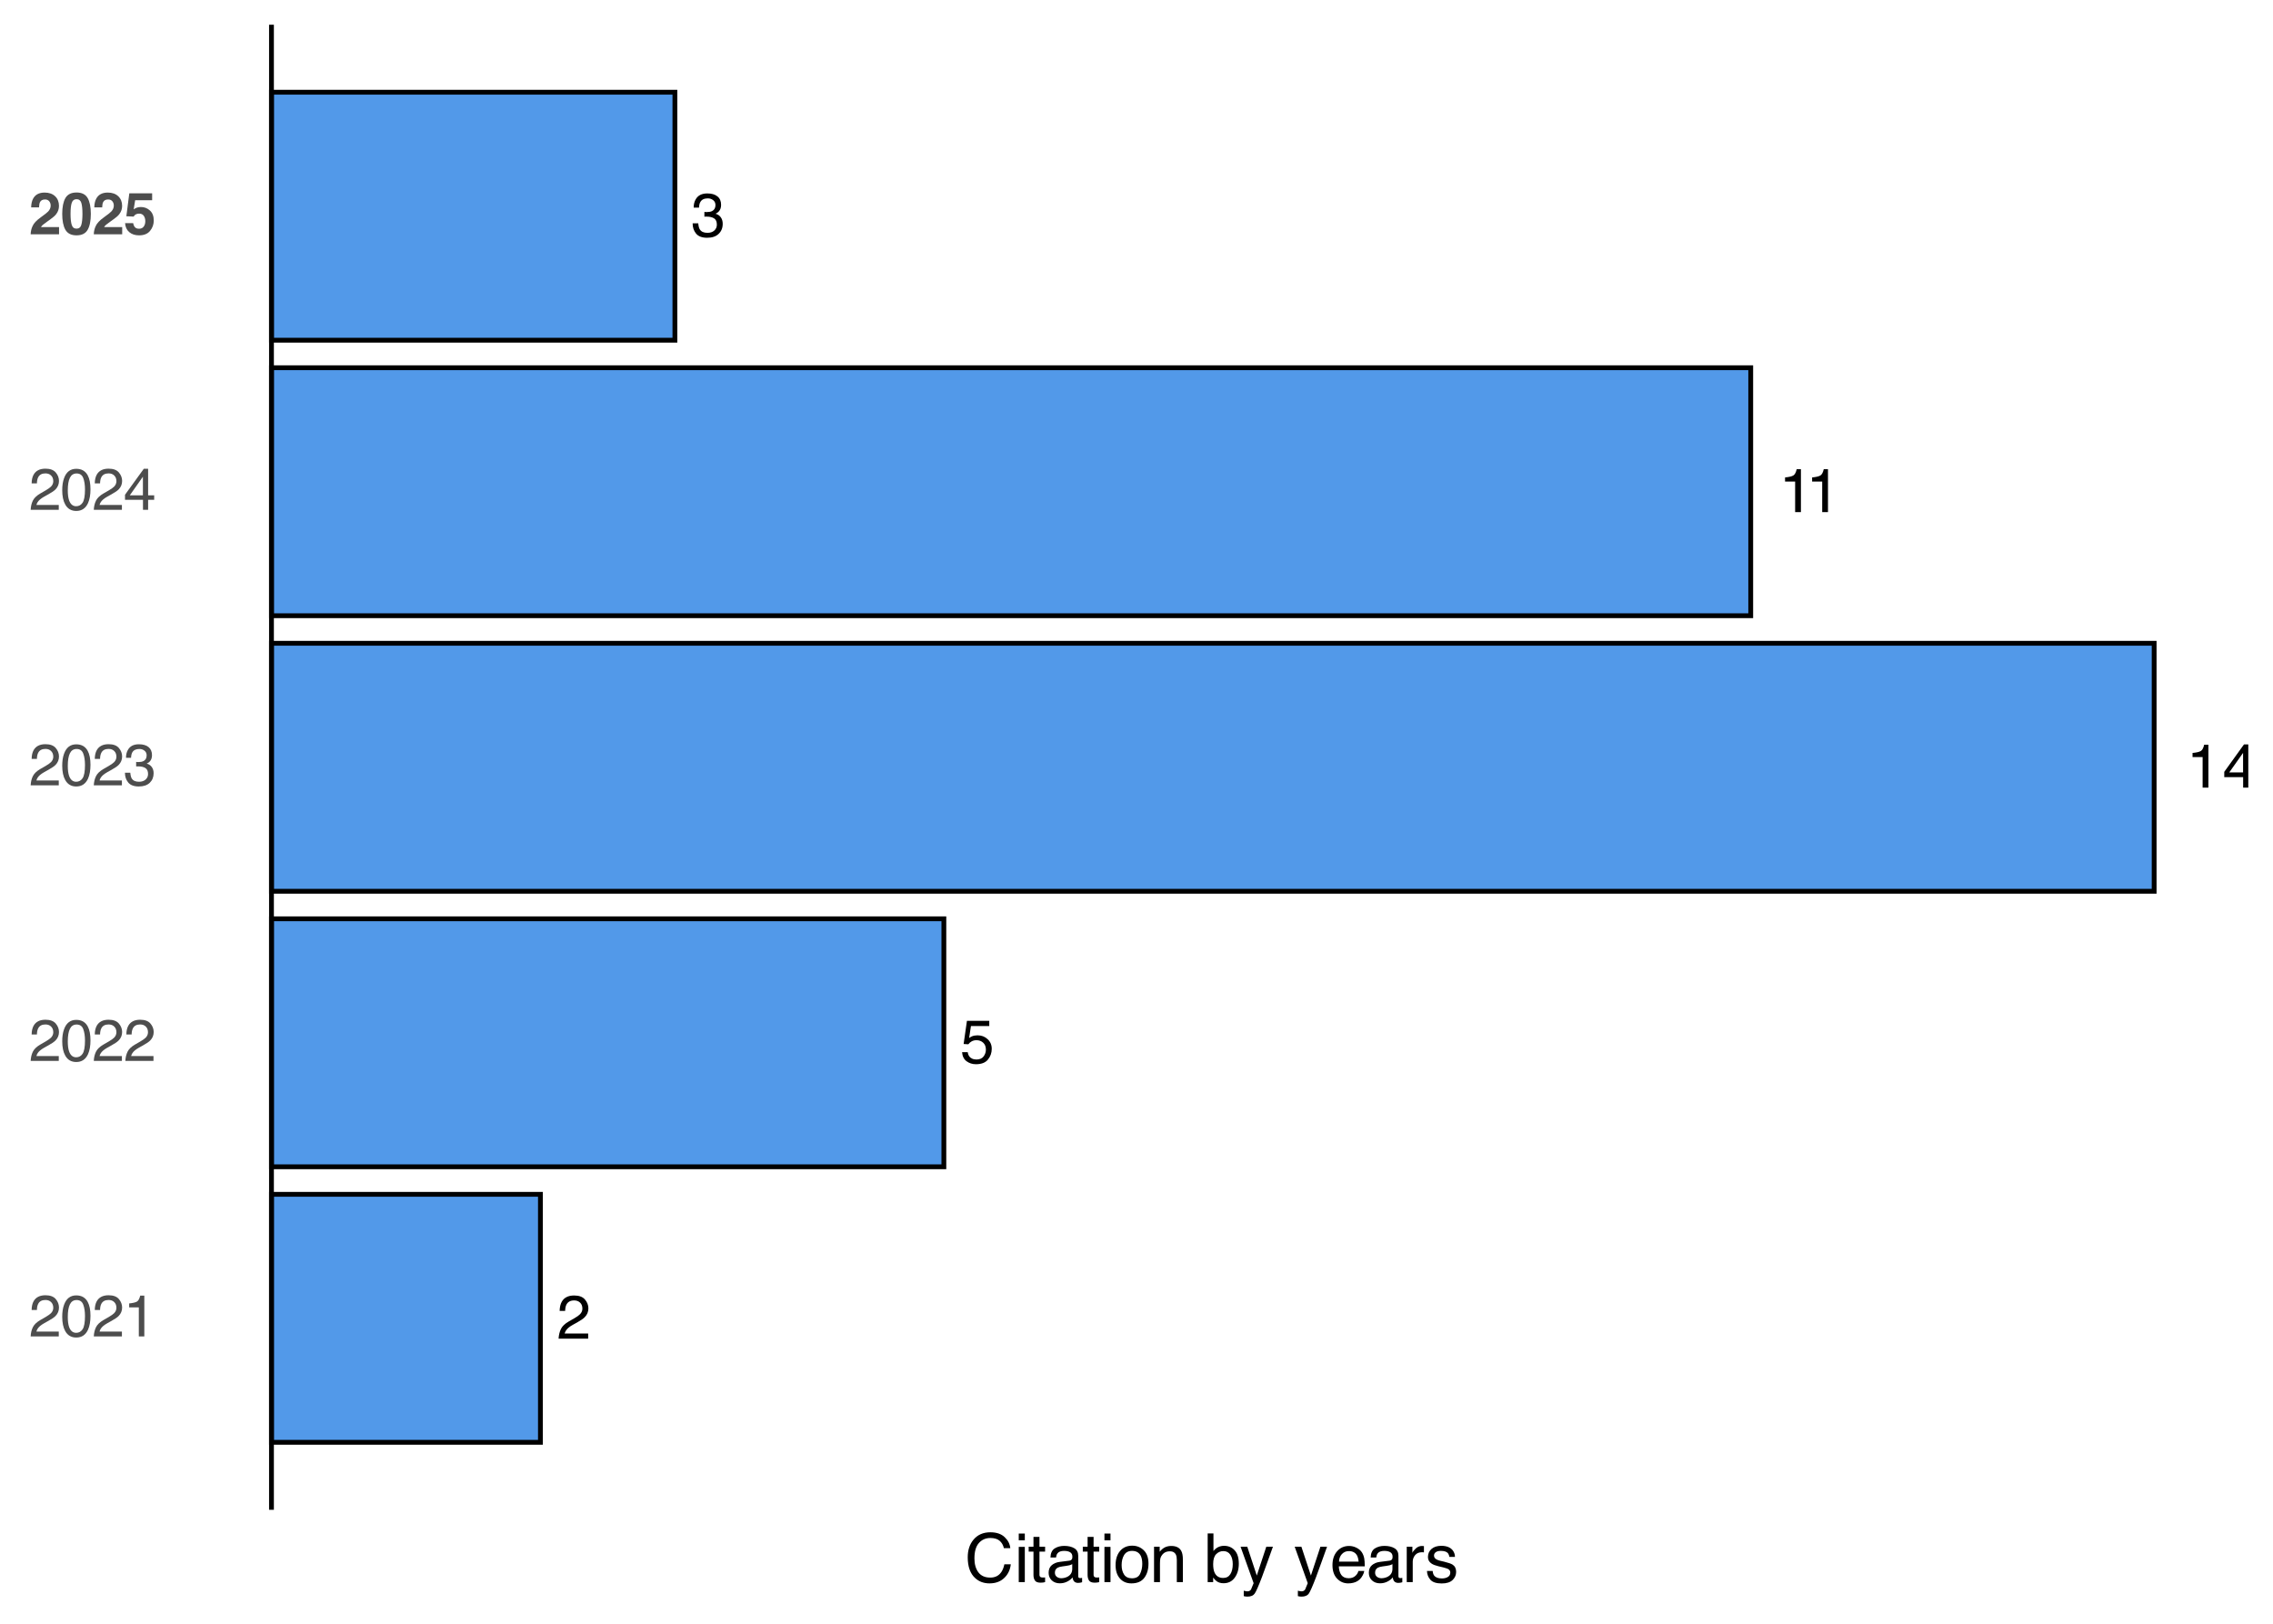 <?xml version="1.0" encoding="UTF-8"?>
<svg xmlns="http://www.w3.org/2000/svg" xmlns:xlink="http://www.w3.org/1999/xlink" width="504" height="360" viewBox="0 0 504 360">
<defs>
<g>
<g id="glyph-0-0">
<path d="M 0.438 0 L 0.438 -9.797 L 8.219 -9.797 L 8.219 0 Z M 6.984 -1.234 L 6.984 -8.562 L 1.672 -8.562 L 1.672 -1.234 Z M 6.984 -1.234 "/>
</g>
<g id="glyph-0-1">
<path d="M 0.422 0 C 0.473 -0.82 0.645 -1.535 0.938 -2.141 C 1.227 -2.754 1.805 -3.312 2.672 -3.812 L 3.953 -4.547 C 4.523 -4.879 4.926 -5.164 5.156 -5.406 C 5.52 -5.77 5.703 -6.191 5.703 -6.672 C 5.703 -7.223 5.535 -7.66 5.203 -7.984 C 4.867 -8.316 4.426 -8.484 3.875 -8.484 C 3.051 -8.484 2.477 -8.172 2.156 -7.547 C 1.988 -7.211 1.895 -6.75 1.875 -6.156 L 0.656 -6.156 C 0.676 -6.988 0.832 -7.664 1.125 -8.188 C 1.645 -9.113 2.562 -9.578 3.875 -9.578 C 4.969 -9.578 5.766 -9.281 6.266 -8.688 C 6.773 -8.102 7.031 -7.445 7.031 -6.719 C 7.031 -5.957 6.758 -5.305 6.219 -4.766 C 5.906 -4.441 5.348 -4.055 4.547 -3.609 L 3.641 -3.109 C 3.203 -2.867 2.859 -2.641 2.609 -2.422 C 2.16 -2.035 1.879 -1.609 1.766 -1.141 L 6.984 -1.141 L 6.984 0 Z M 0.422 0 "/>
</g>
<g id="glyph-0-2">
<path d="M 1.688 -2.438 C 1.77 -1.75 2.086 -1.273 2.641 -1.016 C 2.922 -0.879 3.25 -0.812 3.625 -0.812 C 4.332 -0.812 4.859 -1.035 5.203 -1.484 C 5.547 -1.941 5.719 -2.445 5.719 -3 C 5.719 -3.664 5.516 -4.18 5.109 -4.547 C 4.703 -4.91 4.211 -5.094 3.641 -5.094 C 3.234 -5.094 2.879 -5.008 2.578 -4.844 C 2.285 -4.688 2.035 -4.469 1.828 -4.188 L 0.781 -4.25 L 1.516 -9.391 L 6.469 -9.391 L 6.469 -8.234 L 2.406 -8.234 L 2 -5.578 C 2.227 -5.742 2.441 -5.867 2.641 -5.953 C 2.992 -6.098 3.406 -6.172 3.875 -6.172 C 4.75 -6.172 5.488 -5.891 6.094 -5.328 C 6.707 -4.766 7.016 -4.051 7.016 -3.188 C 7.016 -2.281 6.734 -1.484 6.172 -0.797 C 5.617 -0.109 4.727 0.234 3.5 0.234 C 2.727 0.234 2.039 0.016 1.438 -0.422 C 0.844 -0.859 0.508 -1.531 0.438 -2.438 Z M 1.688 -2.438 "/>
</g>
<g id="glyph-0-3">
<path d="M 1.312 -6.766 L 1.312 -7.688 C 2.176 -7.77 2.781 -7.91 3.125 -8.109 C 3.469 -8.305 3.723 -8.773 3.891 -9.516 L 4.828 -9.516 L 4.828 0 L 3.547 0 L 3.547 -6.766 Z M 1.312 -6.766 "/>
</g>
<g id="glyph-0-4">
<path d="M 4.516 -3.375 L 4.516 -7.703 L 1.453 -3.375 Z M 4.531 0 L 4.531 -2.328 L 0.344 -2.328 L 0.344 -3.5 L 4.719 -9.578 L 5.734 -9.578 L 5.734 -3.375 L 7.141 -3.375 L 7.141 -2.328 L 5.734 -2.328 L 5.734 0 Z M 4.531 0 "/>
</g>
<g id="glyph-0-5">
<path d="M 3.547 0.266 C 2.422 0.266 1.602 -0.039 1.094 -0.656 C 0.582 -1.281 0.328 -2.039 0.328 -2.938 L 1.578 -2.938 C 1.629 -2.312 1.742 -1.863 1.922 -1.594 C 2.234 -1.082 2.797 -0.828 3.609 -0.828 C 4.242 -0.828 4.75 -0.992 5.125 -1.328 C 5.508 -1.672 5.703 -2.109 5.703 -2.641 C 5.703 -3.305 5.5 -3.77 5.094 -4.031 C 4.695 -4.289 4.141 -4.422 3.422 -4.422 C 3.348 -4.422 3.27 -4.422 3.188 -4.422 C 3.102 -4.422 3.02 -4.414 2.938 -4.406 L 2.938 -5.469 C 3.062 -5.457 3.164 -5.445 3.25 -5.438 C 3.332 -5.438 3.422 -5.438 3.516 -5.438 C 3.961 -5.438 4.332 -5.504 4.625 -5.641 C 5.133 -5.891 5.391 -6.336 5.391 -6.984 C 5.391 -7.453 5.219 -7.816 4.875 -8.078 C 4.539 -8.336 4.148 -8.469 3.703 -8.469 C 2.898 -8.469 2.348 -8.203 2.047 -7.672 C 1.867 -7.379 1.77 -6.961 1.75 -6.422 L 0.562 -6.422 C 0.562 -7.129 0.707 -7.734 1 -8.234 C 1.488 -9.117 2.348 -9.562 3.578 -9.562 C 4.547 -9.562 5.297 -9.344 5.828 -8.906 C 6.367 -8.477 6.641 -7.852 6.641 -7.031 C 6.641 -6.438 6.477 -5.957 6.156 -5.594 C 5.969 -5.375 5.719 -5.195 5.406 -5.062 C 5.906 -4.926 6.297 -4.66 6.578 -4.266 C 6.859 -3.879 7 -3.398 7 -2.828 C 7 -1.91 6.695 -1.164 6.094 -0.594 C 5.5 -0.02 4.648 0.266 3.547 0.266 Z M 3.547 0.266 "/>
</g>
<g id="glyph-1-0">
<path d="M 0.422 0 L 0.422 -9.328 L 7.828 -9.328 L 7.828 0 Z M 6.656 -1.172 L 6.656 -8.156 L 1.594 -8.156 L 1.594 -1.172 Z M 6.656 -1.172 "/>
</g>
<g id="glyph-1-1">
<path d="M 0.406 0 C 0.445 -0.781 0.609 -1.457 0.891 -2.031 C 1.172 -2.613 1.723 -3.145 2.547 -3.625 L 3.766 -4.328 C 4.305 -4.648 4.688 -4.922 4.906 -5.141 C 5.25 -5.492 5.422 -5.895 5.422 -6.344 C 5.422 -6.875 5.258 -7.297 4.938 -7.609 C 4.625 -7.922 4.207 -8.078 3.688 -8.078 C 2.895 -8.078 2.352 -7.781 2.062 -7.188 C 1.895 -6.863 1.805 -6.422 1.797 -5.859 L 0.625 -5.859 C 0.633 -6.648 0.781 -7.297 1.062 -7.797 C 1.562 -8.68 2.438 -9.125 3.688 -9.125 C 4.727 -9.125 5.488 -8.844 5.969 -8.281 C 6.445 -7.719 6.688 -7.094 6.688 -6.406 C 6.688 -5.676 6.43 -5.051 5.922 -4.531 C 5.629 -4.227 5.098 -3.863 4.328 -3.438 L 3.453 -2.953 C 3.047 -2.723 2.723 -2.504 2.484 -2.297 C 2.055 -1.93 1.789 -1.523 1.688 -1.078 L 6.641 -1.078 L 6.641 0 Z M 0.406 0 "/>
</g>
<g id="glyph-1-2">
<path d="M 3.516 -9.094 C 4.691 -9.094 5.539 -8.609 6.062 -7.641 C 6.469 -6.891 6.672 -5.863 6.672 -4.562 C 6.672 -3.32 6.488 -2.297 6.125 -1.484 C 5.594 -0.328 4.723 0.25 3.516 0.25 C 2.422 0.25 1.609 -0.223 1.078 -1.172 C 0.629 -1.961 0.406 -3.023 0.406 -4.359 C 0.406 -5.391 0.539 -6.273 0.812 -7.016 C 1.312 -8.398 2.211 -9.094 3.516 -9.094 Z M 3.5 -0.797 C 4.094 -0.797 4.566 -1.055 4.922 -1.578 C 5.273 -2.109 5.453 -3.086 5.453 -4.516 C 5.453 -5.547 5.32 -6.395 5.062 -7.062 C 4.812 -7.727 4.32 -8.062 3.594 -8.062 C 2.914 -8.062 2.422 -7.742 2.109 -7.109 C 1.797 -6.473 1.641 -5.539 1.641 -4.312 C 1.641 -3.383 1.738 -2.641 1.938 -2.078 C 2.25 -1.223 2.77 -0.797 3.5 -0.797 Z M 3.5 -0.797 "/>
</g>
<g id="glyph-1-3">
<path d="M 1.25 -6.438 L 1.25 -7.312 C 2.07 -7.395 2.645 -7.531 2.969 -7.719 C 3.289 -7.906 3.535 -8.348 3.703 -9.047 L 4.609 -9.047 L 4.609 0 L 3.391 0 L 3.391 -6.438 Z M 1.25 -6.438 "/>
</g>
<g id="glyph-1-4">
<path d="M 3.375 0.25 C 2.301 0.25 1.52 -0.047 1.031 -0.641 C 0.551 -1.234 0.312 -1.953 0.312 -2.797 L 1.5 -2.797 C 1.551 -2.203 1.66 -1.773 1.828 -1.516 C 2.129 -1.035 2.664 -0.797 3.438 -0.797 C 4.039 -0.797 4.523 -0.957 4.891 -1.281 C 5.254 -1.602 5.438 -2.016 5.438 -2.516 C 5.438 -3.141 5.242 -3.578 4.859 -3.828 C 4.473 -4.078 3.941 -4.203 3.266 -4.203 C 3.191 -4.203 3.113 -4.203 3.031 -4.203 C 2.945 -4.203 2.867 -4.203 2.797 -4.203 L 2.797 -5.203 C 2.91 -5.191 3.008 -5.18 3.094 -5.172 C 3.176 -5.172 3.266 -5.172 3.359 -5.172 C 3.785 -5.172 4.133 -5.238 4.406 -5.375 C 4.883 -5.613 5.125 -6.035 5.125 -6.641 C 5.125 -7.098 4.961 -7.445 4.641 -7.688 C 4.328 -7.938 3.953 -8.062 3.516 -8.062 C 2.754 -8.062 2.227 -7.805 1.938 -7.297 C 1.781 -7.016 1.691 -6.617 1.672 -6.109 L 0.547 -6.109 C 0.547 -6.785 0.68 -7.359 0.953 -7.828 C 1.41 -8.68 2.227 -9.109 3.406 -9.109 C 4.332 -9.109 5.047 -8.898 5.547 -8.484 C 6.055 -8.066 6.312 -7.469 6.312 -6.688 C 6.312 -6.133 6.16 -5.68 5.859 -5.328 C 5.68 -5.117 5.441 -4.953 5.141 -4.828 C 5.617 -4.691 5.992 -4.438 6.266 -4.062 C 6.535 -3.688 6.672 -3.227 6.672 -2.688 C 6.672 -1.82 6.383 -1.113 5.812 -0.562 C 5.238 -0.02 4.426 0.25 3.375 0.25 Z M 3.375 0.25 "/>
</g>
<g id="glyph-1-5">
<path d="M 4.297 -3.219 L 4.297 -7.344 L 1.391 -3.219 Z M 4.312 0 L 4.312 -2.219 L 0.328 -2.219 L 0.328 -3.344 L 4.5 -9.109 L 5.453 -9.109 L 5.453 -3.219 L 6.797 -3.219 L 6.797 -2.219 L 5.453 -2.219 L 5.453 0 Z M 4.312 0 "/>
</g>
<g id="glyph-2-0">
<path d="M 0.984 -9.359 L 8.516 -9.359 L 8.516 0 L 0.984 0 Z M 7.344 -1.172 L 7.344 -8.188 L 2.141 -8.188 L 2.141 -1.172 Z M 7.344 -1.172 "/>
</g>
<g id="glyph-2-1">
<path d="M 4.516 -7.328 C 4.305 -7.586 4 -7.719 3.594 -7.719 C 3.039 -7.719 2.664 -7.516 2.469 -7.109 C 2.352 -6.867 2.285 -6.488 2.266 -5.969 L 0.516 -5.969 C 0.535 -6.75 0.676 -7.383 0.938 -7.875 C 1.414 -8.789 2.27 -9.25 3.5 -9.25 C 4.477 -9.25 5.254 -8.977 5.828 -8.438 C 6.398 -7.895 6.688 -7.18 6.688 -6.297 C 6.688 -5.617 6.484 -5.016 6.078 -4.484 C 5.816 -4.129 5.379 -3.738 4.766 -3.312 L 4.047 -2.797 C 3.586 -2.473 3.273 -2.238 3.109 -2.094 C 2.941 -1.945 2.801 -1.781 2.688 -1.594 L 6.703 -1.594 L 6.703 0 L 0.406 0 C 0.426 -0.656 0.566 -1.258 0.828 -1.812 C 1.086 -2.426 1.695 -3.078 2.656 -3.766 C 3.488 -4.359 4.031 -4.785 4.281 -5.047 C 4.656 -5.441 4.844 -5.879 4.844 -6.359 C 4.844 -6.742 4.734 -7.066 4.516 -7.328 Z M 4.516 -7.328 "/>
</g>
<g id="glyph-2-2">
<path d="M 3.578 0.234 C 2.41 0.234 1.586 -0.176 1.109 -1 C 0.641 -1.82 0.406 -2.992 0.406 -4.516 C 0.406 -6.035 0.641 -7.207 1.109 -8.031 C 1.586 -8.852 2.41 -9.266 3.578 -9.266 C 4.754 -9.266 5.578 -8.852 6.047 -8.031 C 6.516 -7.207 6.75 -6.035 6.75 -4.516 C 6.75 -2.992 6.516 -1.82 6.047 -1 C 5.578 -0.176 4.754 0.234 3.578 0.234 Z M 4.641 -2.094 C 4.805 -2.645 4.891 -3.453 4.891 -4.516 C 4.891 -5.617 4.805 -6.438 4.641 -6.969 C 4.473 -7.508 4.117 -7.781 3.578 -7.781 C 3.047 -7.781 2.691 -7.508 2.516 -6.969 C 2.336 -6.438 2.25 -5.617 2.25 -4.516 C 2.25 -3.453 2.336 -2.641 2.516 -2.078 C 2.691 -1.523 3.047 -1.25 3.578 -1.25 C 4.117 -1.25 4.473 -1.531 4.641 -2.094 Z M 4.641 -2.094 "/>
</g>
<g id="glyph-2-3">
<path d="M 3.469 -4.578 C 3.25 -4.578 3.055 -4.547 2.891 -4.484 C 2.609 -4.379 2.395 -4.191 2.25 -3.922 L 0.625 -4 L 1.281 -9.078 L 6.344 -9.078 L 6.344 -7.547 L 2.578 -7.547 L 2.25 -5.531 C 2.531 -5.719 2.75 -5.836 2.906 -5.891 C 3.164 -5.992 3.484 -6.047 3.859 -6.047 C 4.629 -6.047 5.297 -5.785 5.859 -5.266 C 6.422 -4.754 6.703 -4.016 6.703 -3.047 C 6.703 -2.191 6.43 -1.43 5.891 -0.766 C 5.348 -0.098 4.531 0.234 3.438 0.234 C 2.562 0.234 1.844 0 1.281 -0.469 C 0.719 -0.938 0.406 -1.602 0.344 -2.469 L 2.141 -2.469 C 2.211 -2.07 2.348 -1.766 2.547 -1.547 C 2.754 -1.336 3.055 -1.234 3.453 -1.234 C 3.898 -1.234 4.238 -1.391 4.469 -1.703 C 4.707 -2.016 4.828 -2.41 4.828 -2.891 C 4.828 -3.359 4.719 -3.754 4.5 -4.078 C 4.281 -4.41 3.938 -4.578 3.469 -4.578 Z M 3.469 -4.578 "/>
</g>
<g id="glyph-3-0">
<path d="M 0.484 0 L 0.484 -10.766 L 9.031 -10.766 L 9.031 0 Z M 7.672 -1.344 L 7.672 -9.406 L 1.828 -9.406 L 1.828 -1.344 Z M 7.672 -1.344 "/>
</g>
<g id="glyph-3-1">
<path d="M 5.672 -11.047 C 7.035 -11.047 8.094 -10.688 8.844 -9.969 C 9.594 -9.258 10.008 -8.445 10.094 -7.531 L 8.672 -7.531 C 8.516 -8.219 8.195 -8.766 7.719 -9.172 C 7.238 -9.578 6.562 -9.781 5.688 -9.781 C 4.633 -9.781 3.781 -9.406 3.125 -8.656 C 2.469 -7.914 2.141 -6.781 2.141 -5.25 C 2.141 -3.988 2.43 -2.961 3.016 -2.172 C 3.609 -1.391 4.488 -1 5.656 -1 C 6.727 -1 7.547 -1.41 8.109 -2.234 C 8.41 -2.672 8.633 -3.242 8.781 -3.953 L 10.203 -3.953 C 10.078 -2.816 9.656 -1.867 8.938 -1.109 C 8.082 -0.18 6.93 0.281 5.484 0.281 C 4.234 0.281 3.188 -0.098 2.344 -0.859 C 1.219 -1.859 0.656 -3.406 0.656 -5.5 C 0.656 -7.082 1.078 -8.379 1.922 -9.391 C 2.828 -10.492 4.078 -11.047 5.672 -11.047 Z M 5.391 -11.047 Z M 5.391 -11.047 "/>
</g>
<g id="glyph-3-2">
<path d="M 0.969 -7.812 L 2.312 -7.812 L 2.312 0 L 0.969 0 Z M 0.969 -10.766 L 2.312 -10.766 L 2.312 -9.266 L 0.969 -9.266 Z M 0.969 -10.766 "/>
</g>
<g id="glyph-3-3">
<path d="M 1.234 -10.031 L 2.562 -10.031 L 2.562 -7.844 L 3.812 -7.844 L 3.812 -6.766 L 2.562 -6.766 L 2.562 -1.641 C 2.562 -1.367 2.656 -1.188 2.844 -1.094 C 2.945 -1.039 3.117 -1.016 3.359 -1.016 C 3.422 -1.016 3.488 -1.016 3.562 -1.016 C 3.633 -1.023 3.719 -1.035 3.812 -1.047 L 3.812 0 C 3.664 0.039 3.508 0.07 3.344 0.094 C 3.176 0.113 3 0.125 2.812 0.125 C 2.195 0.125 1.781 -0.031 1.562 -0.344 C 1.344 -0.664 1.234 -1.078 1.234 -1.578 L 1.234 -6.766 L 0.172 -6.766 L 0.172 -7.844 L 1.234 -7.844 Z M 1.234 -10.031 "/>
</g>
<g id="glyph-3-4">
<path d="M 1.984 -2.094 C 1.984 -1.707 2.117 -1.406 2.391 -1.188 C 2.672 -0.969 3.004 -0.859 3.391 -0.859 C 3.848 -0.859 4.297 -0.961 4.734 -1.172 C 5.461 -1.535 5.828 -2.125 5.828 -2.938 L 5.828 -3.984 C 5.672 -3.891 5.461 -3.805 5.203 -3.734 C 4.953 -3.672 4.703 -3.625 4.453 -3.594 L 3.656 -3.484 C 3.176 -3.422 2.816 -3.32 2.578 -3.188 C 2.18 -2.957 1.984 -2.594 1.984 -2.094 Z M 5.172 -4.75 C 5.473 -4.789 5.676 -4.922 5.781 -5.141 C 5.832 -5.254 5.859 -5.422 5.859 -5.641 C 5.859 -6.086 5.695 -6.41 5.375 -6.609 C 5.062 -6.816 4.609 -6.922 4.016 -6.922 C 3.328 -6.922 2.836 -6.734 2.547 -6.359 C 2.391 -6.16 2.285 -5.859 2.234 -5.453 L 1 -5.453 C 1.031 -6.422 1.344 -7.094 1.938 -7.469 C 2.539 -7.844 3.242 -8.031 4.047 -8.031 C 4.961 -8.031 5.711 -7.852 6.297 -7.5 C 6.867 -7.156 7.156 -6.609 7.156 -5.859 L 7.156 -1.344 C 7.156 -1.207 7.18 -1.098 7.234 -1.016 C 7.285 -0.93 7.406 -0.891 7.594 -0.891 C 7.645 -0.891 7.707 -0.895 7.781 -0.906 C 7.852 -0.914 7.93 -0.926 8.016 -0.938 L 8.016 0.031 C 7.816 0.094 7.66 0.129 7.547 0.141 C 7.441 0.16 7.297 0.172 7.109 0.172 C 6.66 0.172 6.332 0.008 6.125 -0.312 C 6.02 -0.488 5.941 -0.734 5.891 -1.047 C 5.629 -0.691 5.242 -0.383 4.734 -0.125 C 4.234 0.133 3.68 0.266 3.078 0.266 C 2.348 0.266 1.75 0.047 1.281 -0.391 C 0.82 -0.836 0.594 -1.395 0.594 -2.062 C 0.594 -2.789 0.82 -3.352 1.281 -3.75 C 1.738 -4.145 2.332 -4.391 3.062 -4.484 Z M 4.078 -8.031 Z M 4.078 -8.031 "/>
</g>
<g id="glyph-3-5">
<path d="M 4.078 -0.844 C 4.953 -0.844 5.551 -1.172 5.875 -1.828 C 6.195 -2.492 6.359 -3.234 6.359 -4.047 C 6.359 -4.785 6.242 -5.383 6.016 -5.844 C 5.641 -6.562 5 -6.922 4.094 -6.922 C 3.289 -6.922 2.703 -6.613 2.328 -6 C 1.961 -5.383 1.781 -4.641 1.781 -3.766 C 1.781 -2.93 1.961 -2.234 2.328 -1.672 C 2.703 -1.117 3.285 -0.844 4.078 -0.844 Z M 4.125 -8.078 C 5.133 -8.078 5.988 -7.738 6.688 -7.062 C 7.383 -6.383 7.734 -5.395 7.734 -4.094 C 7.734 -2.82 7.426 -1.773 6.812 -0.953 C 6.195 -0.129 5.242 0.281 3.953 0.281 C 2.879 0.281 2.023 -0.082 1.391 -0.812 C 0.754 -1.539 0.438 -2.52 0.438 -3.75 C 0.438 -5.07 0.77 -6.125 1.438 -6.906 C 2.102 -7.688 3 -8.078 4.125 -8.078 Z M 4.094 -8.031 Z M 4.094 -8.031 "/>
</g>
<g id="glyph-3-6">
<path d="M 0.969 -7.844 L 2.219 -7.844 L 2.219 -6.734 C 2.594 -7.191 2.984 -7.52 3.391 -7.719 C 3.805 -7.914 4.27 -8.016 4.781 -8.016 C 5.895 -8.016 6.645 -7.629 7.031 -6.859 C 7.25 -6.43 7.359 -5.82 7.359 -5.031 L 7.359 0 L 6.016 0 L 6.016 -4.938 C 6.016 -5.414 5.945 -5.801 5.812 -6.094 C 5.57 -6.582 5.145 -6.828 4.531 -6.828 C 4.219 -6.828 3.961 -6.797 3.766 -6.734 C 3.398 -6.629 3.082 -6.414 2.812 -6.094 C 2.594 -5.832 2.445 -5.562 2.375 -5.281 C 2.312 -5.008 2.281 -4.617 2.281 -4.109 L 2.281 0 L 0.969 0 Z M 4.062 -8.031 Z M 4.062 -8.031 "/>
</g>
<g id="glyph-3-7">
</g>
<g id="glyph-3-8">
<path d="M 0.859 -10.797 L 2.141 -10.797 L 2.141 -6.891 C 2.43 -7.266 2.773 -7.551 3.172 -7.75 C 3.578 -7.945 4.016 -8.047 4.484 -8.047 C 5.461 -8.047 6.254 -7.707 6.859 -7.031 C 7.461 -6.363 7.766 -5.379 7.766 -4.078 C 7.766 -2.836 7.461 -1.805 6.859 -0.984 C 6.266 -0.16 5.438 0.25 4.375 0.25 C 3.781 0.25 3.273 0.102 2.859 -0.188 C 2.617 -0.352 2.359 -0.625 2.078 -1 L 2.078 0 L 0.859 0 Z M 4.297 -0.922 C 5.004 -0.922 5.535 -1.203 5.891 -1.766 C 6.242 -2.328 6.422 -3.07 6.422 -4 C 6.422 -4.832 6.242 -5.52 5.891 -6.062 C 5.535 -6.602 5.016 -6.875 4.328 -6.875 C 3.723 -6.875 3.195 -6.648 2.75 -6.203 C 2.301 -5.754 2.078 -5.02 2.078 -4 C 2.078 -3.27 2.164 -2.676 2.344 -2.219 C 2.695 -1.352 3.348 -0.922 4.297 -0.922 Z M 4.297 -0.922 "/>
</g>
<g id="glyph-3-9">
<path d="M 5.859 -7.844 L 7.328 -7.844 C 7.141 -7.344 6.727 -6.195 6.094 -4.406 C 5.613 -3.051 5.211 -1.953 4.891 -1.109 C 4.129 0.891 3.594 2.109 3.281 2.547 C 2.969 2.992 2.426 3.219 1.656 3.219 C 1.477 3.219 1.336 3.207 1.234 3.188 C 1.129 3.176 1.004 3.148 0.859 3.109 L 0.859 1.906 C 1.086 1.969 1.254 2.004 1.359 2.016 C 1.461 2.035 1.555 2.047 1.641 2.047 C 1.879 2.047 2.055 2.004 2.172 1.922 C 2.285 1.848 2.383 1.754 2.469 1.641 C 2.488 1.598 2.57 1.395 2.719 1.031 C 2.875 0.664 2.984 0.398 3.047 0.234 L 0.156 -7.844 L 1.641 -7.844 L 3.75 -1.453 Z M 3.75 -8.031 Z M 3.75 -8.031 "/>
</g>
<g id="glyph-3-10">
<path d="M 4.234 -8.016 C 4.785 -8.016 5.32 -7.883 5.844 -7.625 C 6.375 -7.363 6.773 -7.023 7.047 -6.609 C 7.305 -6.211 7.484 -5.754 7.578 -5.234 C 7.648 -4.867 7.688 -4.289 7.688 -3.5 L 1.938 -3.5 C 1.969 -2.707 2.156 -2.066 2.5 -1.578 C 2.852 -1.098 3.398 -0.859 4.141 -0.859 C 4.828 -0.859 5.375 -1.086 5.781 -1.547 C 6.02 -1.805 6.188 -2.113 6.281 -2.469 L 7.578 -2.469 C 7.547 -2.176 7.43 -1.852 7.234 -1.5 C 7.047 -1.145 6.832 -0.852 6.594 -0.625 C 6.188 -0.238 5.691 0.02 5.109 0.156 C 4.785 0.238 4.426 0.281 4.031 0.281 C 3.051 0.281 2.223 -0.07 1.547 -0.781 C 0.867 -1.5 0.531 -2.492 0.531 -3.766 C 0.531 -5.023 0.867 -6.047 1.547 -6.828 C 2.234 -7.617 3.129 -8.016 4.234 -8.016 Z M 6.328 -4.547 C 6.273 -5.117 6.156 -5.578 5.969 -5.922 C 5.602 -6.555 5 -6.875 4.156 -6.875 C 3.551 -6.875 3.039 -6.656 2.625 -6.219 C 2.219 -5.781 2.004 -5.223 1.984 -4.547 Z M 4.109 -8.031 Z M 4.109 -8.031 "/>
</g>
<g id="glyph-3-11">
<path d="M 1 -7.844 L 2.25 -7.844 L 2.25 -6.484 C 2.352 -6.754 2.602 -7.078 3 -7.453 C 3.406 -7.828 3.867 -8.016 4.391 -8.016 C 4.422 -8.016 4.461 -8.008 4.516 -8 C 4.578 -8 4.676 -7.992 4.812 -7.984 L 4.812 -6.594 C 4.738 -6.602 4.664 -6.609 4.594 -6.609 C 4.531 -6.617 4.461 -6.625 4.391 -6.625 C 3.723 -6.625 3.211 -6.41 2.859 -5.984 C 2.504 -5.555 2.328 -5.066 2.328 -4.516 L 2.328 0 L 1 0 Z M 1 -7.844 "/>
</g>
<g id="glyph-3-12">
<path d="M 1.75 -2.469 C 1.789 -2.02 1.898 -1.68 2.078 -1.453 C 2.41 -1.023 2.988 -0.812 3.812 -0.812 C 4.301 -0.812 4.727 -0.914 5.094 -1.125 C 5.469 -1.344 5.656 -1.672 5.656 -2.109 C 5.656 -2.453 5.504 -2.711 5.203 -2.891 C 5.016 -2.992 4.641 -3.117 4.078 -3.266 L 3.031 -3.516 C 2.363 -3.68 1.867 -3.867 1.547 -4.078 C 0.984 -4.43 0.703 -4.926 0.703 -5.562 C 0.703 -6.301 0.969 -6.898 1.5 -7.359 C 2.039 -7.816 2.758 -8.047 3.656 -8.047 C 4.844 -8.047 5.695 -7.703 6.219 -7.016 C 6.539 -6.566 6.695 -6.094 6.688 -5.594 L 5.453 -5.594 C 5.422 -5.883 5.316 -6.156 5.141 -6.406 C 4.836 -6.75 4.312 -6.922 3.562 -6.922 C 3.062 -6.922 2.68 -6.82 2.422 -6.625 C 2.172 -6.438 2.047 -6.188 2.047 -5.875 C 2.047 -5.539 2.211 -5.27 2.547 -5.062 C 2.742 -4.938 3.031 -4.828 3.406 -4.734 L 4.281 -4.531 C 5.227 -4.301 5.863 -4.078 6.188 -3.859 C 6.695 -3.523 6.953 -2.992 6.953 -2.266 C 6.953 -1.566 6.688 -0.961 6.156 -0.453 C 5.633 0.047 4.832 0.297 3.75 0.297 C 2.582 0.297 1.754 0.031 1.266 -0.5 C 0.773 -1.031 0.516 -1.688 0.484 -2.469 Z M 3.703 -8.031 Z M 3.703 -8.031 "/>
</g>
</g>
<clipPath id="clip-0">
<path clip-rule="nonzero" d="M 486 165 L 498.523 165 L 498.523 175 L 486 175 Z M 486 165 "/>
</clipPath>
<clipPath id="clip-1">
<path clip-rule="nonzero" d="M 59 5.48 L 61 5.48 L 61 334.742 L 59 334.742 Z M 59 5.48 "/>
</clipPath>
</defs>
<rect x="-50.4" y="-36" width="604.8" height="432" fill="rgb(100%, 100%, 100%)" fill-opacity="1"/>
<path fill-rule="nonzero" fill="rgb(15.294%, 50.196%, 89.02%)" fill-opacity="0.8" stroke-width="1.067" stroke-linecap="butt" stroke-linejoin="miter" stroke="rgb(0%, 0%, 0%)" stroke-opacity="1" stroke-miterlimit="10" d="M 60.195 319.773 L 119.832 319.773 L 119.832 264.793 L 60.195 264.793 Z M 60.195 319.773 "/>
<path fill-rule="nonzero" fill="rgb(15.294%, 50.196%, 89.02%)" fill-opacity="0.8" stroke-width="1.067" stroke-linecap="butt" stroke-linejoin="miter" stroke="rgb(0%, 0%, 0%)" stroke-opacity="1" stroke-miterlimit="10" d="M 60.195 258.688 L 209.285 258.688 L 209.285 203.707 L 60.195 203.707 Z M 60.195 258.688 "/>
<path fill-rule="nonzero" fill="rgb(15.294%, 50.196%, 89.02%)" fill-opacity="0.8" stroke-width="1.067" stroke-linecap="butt" stroke-linejoin="miter" stroke="rgb(0%, 0%, 0%)" stroke-opacity="1" stroke-miterlimit="10" d="M 60.195 197.602 L 477.648 197.602 L 477.648 142.621 L 60.195 142.621 Z M 60.195 197.602 "/>
<path fill-rule="nonzero" fill="rgb(15.294%, 50.196%, 89.02%)" fill-opacity="0.8" stroke-width="1.067" stroke-linecap="butt" stroke-linejoin="miter" stroke="rgb(0%, 0%, 0%)" stroke-opacity="1" stroke-miterlimit="10" d="M 60.195 136.512 L 388.195 136.512 L 388.195 81.531 L 60.195 81.531 Z M 60.195 136.512 "/>
<path fill-rule="nonzero" fill="rgb(15.294%, 50.196%, 89.02%)" fill-opacity="0.8" stroke-width="1.067" stroke-linecap="butt" stroke-linejoin="miter" stroke="rgb(0%, 0%, 0%)" stroke-opacity="1" stroke-miterlimit="10" d="M 60.195 75.426 L 149.648 75.426 L 149.648 20.445 L 60.195 20.445 Z M 60.195 75.426 "/>
<g fill="rgb(0%, 0%, 0%)" fill-opacity="1">
<use xlink:href="#glyph-0-1" x="123.434" y="296.801"/>
</g>
<g fill="rgb(0%, 0%, 0%)" fill-opacity="1">
<use xlink:href="#glyph-0-2" x="212.887" y="235.715"/>
</g>
<g clip-path="url(#clip-0)">
<g fill="rgb(0%, 0%, 0%)" fill-opacity="1">
<use xlink:href="#glyph-0-3" x="484.848" y="174.625"/>
<use xlink:href="#glyph-0-4" x="492.848" y="174.625"/>
</g>
</g>
<g fill="rgb(0%, 0%, 0%)" fill-opacity="1">
<use xlink:href="#glyph-0-3" x="394.496" y="113.539"/>
<use xlink:href="#glyph-0-3" x="400.496" y="113.539"/>
</g>
<g fill="rgb(0%, 0%, 0%)" fill-opacity="1">
<use xlink:href="#glyph-0-5" x="153.25" y="52.449"/>
</g>
<g clip-path="url(#clip-1)">
<path fill="none" stroke-width="1.067" stroke-linecap="butt" stroke-linejoin="round" stroke="rgb(0%, 0%, 0%)" stroke-opacity="1" stroke-miterlimit="10" d="M 60.195 334.742 L 60.195 5.48 "/>
</g>
<g fill="rgb(30.196%, 30.196%, 30.196%)" fill-opacity="1">
<use xlink:href="#glyph-1-1" x="6.391" y="296.296"/>
<use xlink:href="#glyph-1-2" x="13.391" y="296.296"/>
<use xlink:href="#glyph-1-1" x="20.391" y="296.296"/>
<use xlink:href="#glyph-1-3" x="27.391" y="296.296"/>
</g>
<g fill="rgb(30.196%, 30.196%, 30.196%)" fill-opacity="1">
<use xlink:href="#glyph-1-1" x="6.391" y="235.21"/>
<use xlink:href="#glyph-1-2" x="13.391" y="235.21"/>
<use xlink:href="#glyph-1-1" x="20.391" y="235.21"/>
<use xlink:href="#glyph-1-1" x="27.391" y="235.21"/>
</g>
<g fill="rgb(30.196%, 30.196%, 30.196%)" fill-opacity="1">
<use xlink:href="#glyph-1-1" x="6.391" y="174.12"/>
<use xlink:href="#glyph-1-2" x="13.391" y="174.12"/>
<use xlink:href="#glyph-1-1" x="20.391" y="174.12"/>
<use xlink:href="#glyph-1-4" x="27.391" y="174.12"/>
</g>
<g fill="rgb(30.196%, 30.196%, 30.196%)" fill-opacity="1">
<use xlink:href="#glyph-1-1" x="6.391" y="113.034"/>
<use xlink:href="#glyph-1-2" x="13.391" y="113.034"/>
<use xlink:href="#glyph-1-1" x="20.391" y="113.034"/>
<use xlink:href="#glyph-1-5" x="27.391" y="113.034"/>
</g>
<g fill="rgb(30.196%, 30.196%, 30.196%)" fill-opacity="1">
<use xlink:href="#glyph-2-1" x="6.391" y="51.944"/>
<use xlink:href="#glyph-2-2" x="13.391" y="51.944"/>
<use xlink:href="#glyph-2-1" x="20.391" y="51.944"/>
<use xlink:href="#glyph-2-3" x="27.391" y="51.944"/>
</g>
<g fill="rgb(0%, 0%, 0%)" fill-opacity="1">
<use xlink:href="#glyph-3-1" x="213.922" y="350.77"/>
<use xlink:href="#glyph-3-2" x="224.922" y="350.77"/>
<use xlink:href="#glyph-3-3" x="227.922" y="350.77"/>
<use xlink:href="#glyph-3-4" x="231.922" y="350.77"/>
<use xlink:href="#glyph-3-3" x="239.922" y="350.77"/>
<use xlink:href="#glyph-3-2" x="243.922" y="350.77"/>
<use xlink:href="#glyph-3-5" x="246.922" y="350.77"/>
<use xlink:href="#glyph-3-6" x="254.922" y="350.77"/>
<use xlink:href="#glyph-3-7" x="262.922" y="350.77"/>
<use xlink:href="#glyph-3-8" x="266.922" y="350.77"/>
<use xlink:href="#glyph-3-9" x="274.922" y="350.77"/>
<use xlink:href="#glyph-3-7" x="282.922" y="350.77"/>
<use xlink:href="#glyph-3-9" x="286.922" y="350.77"/>
<use xlink:href="#glyph-3-10" x="294.922" y="350.77"/>
<use xlink:href="#glyph-3-4" x="302.922" y="350.77"/>
<use xlink:href="#glyph-3-11" x="310.922" y="350.77"/>
<use xlink:href="#glyph-3-12" x="315.922" y="350.77"/>
</g>
</svg>
